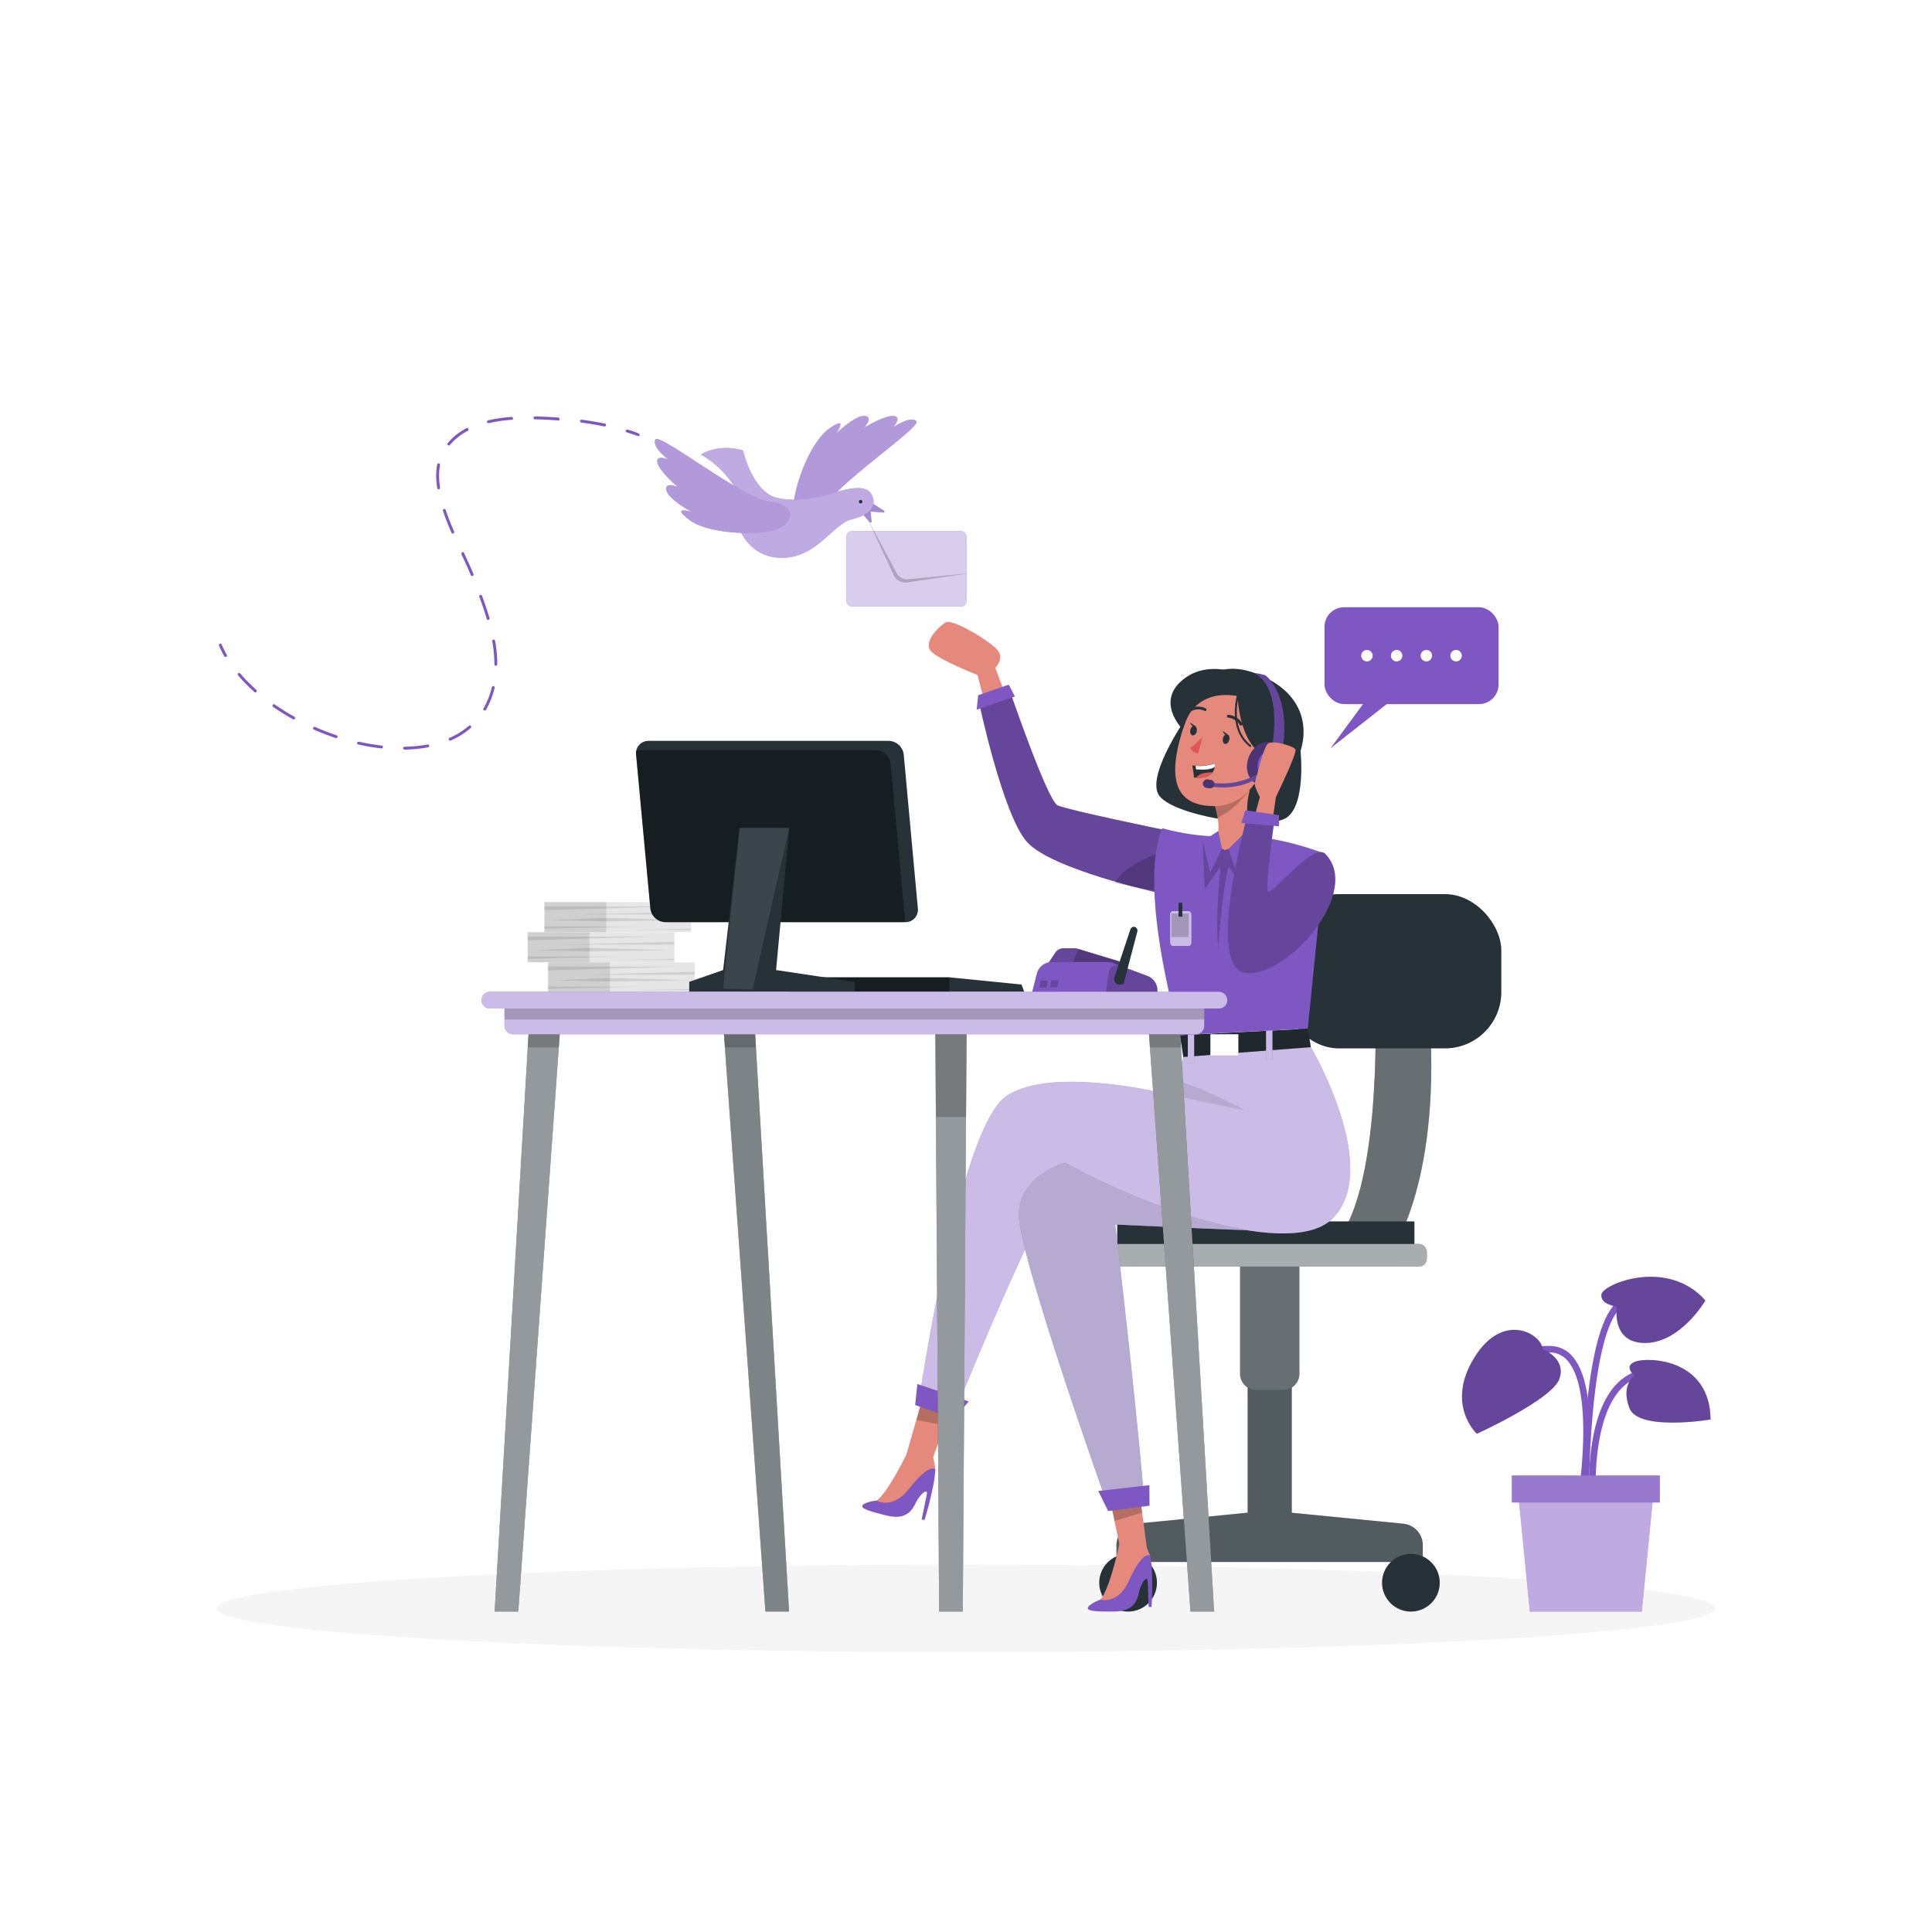<svg class="animated" id="freepik_stories-contact-us" xmlns="http://www.w3.org/2000/svg" viewBox="0 0 500 500" version="1.1" xmlns:xlink="http://www.w3.org/1999/xlink" xmlns:svgjs="http://svgjs.com/svgjs"><style>svg#freepik_stories-contact-us:not(.animated) .animable {opacity: 0;}svg#freepik_stories-contact-us.animated #freepik--Bird--inject-6 {animation: 1.5s Infinite  linear wind;animation-delay: 0s;}            @keyframes wind {                0% {                    transform: rotate( 0deg );                }                25% {                    transform: rotate( 1deg );                }                75% {                    transform: rotate( -1deg );                }            }        </style><g id="freepik--Shadow--inject-6" class="animable" style="transform-origin: 250px 416.24px;"><ellipse id="freepik--path--inject-6" cx="250" cy="416.24" rx="193.89" ry="11.32" style="fill: rgb(245, 245, 245); transform-origin: 250px 416.24px;" class="animable"></ellipse></g><g id="freepik--Plant--inject-6" class="animable" style="transform-origin: 410.532px 373.749px;"><path d="M410.45,384.72c.15-1,3.65-25.17-3.36-33.51a7.59,7.59,0,0,0-5.82-2.87c-14.16-.33-16.09,11-16.11,11.15l1.67.26c.06-.41,1.74-10,14.4-9.72a5.92,5.92,0,0,1,4.57,2.26c6.52,7.77,3,31.93,3,32.18Z" style="fill: rgb(126, 87, 194); transform-origin: 398.308px 366.526px;" id="elelucza5tqz7" class="animable"></path><path d="M411.3,383.62l1.69-.06c0-.22-.56-22.25,10.29-26.8,10.64-4.45,15.43,4.71,15.62,5.1l1.51-.76c-.05-.11-5.67-11-17.78-5.89C410.71,360.2,411.27,382.66,411.3,383.62Z" style="fill: rgb(126, 87, 194); transform-origin: 425.849px 368.733px;" id="elbdqsgoxbta" class="animable"></path><path d="M411.25,385.35c0-.35.11-35.19,6.9-45.38,6.52-9.79,17-5.18,17.49-5l.69-1.54c-.12-.05-12.26-5.41-19.59,5.58-7.07,10.61-7.17,44.86-7.17,46.32Z" style="fill: rgb(126, 87, 194); transform-origin: 422.95px 358.715px;" id="elyunx4nn2uki" class="animable"></path><path d="M399.24,349.18s6.18,2.28,4.34,7.65-21.37,14.23-21.37,14.23-8.19-7.5-.67-19.7S399.07,345.33,399.24,349.18Z" style="fill: rgb(126, 87, 194); transform-origin: 391.143px 357.611px;" id="el7qzf4076jgt" class="animable"></path><path d="M418.45,338.13s-4.38-.47-4-3.14,17.06-9.55,26.91,1.57c0,0-6.31,10.84-15.43,11S418.45,338.13,418.45,338.13Z" style="fill: rgb(126, 87, 194); transform-origin: 427.893px 338.995px;" id="elx76qh28j12g" class="animable"></path><path d="M423,356s-3-2.44.24-3.63,19.3-.86,19.46,15c0,0-18.67,3.11-21-2.94S423,356,423,356Z" style="fill: rgb(126, 87, 194); transform-origin: 431.81px 360.06px;" id="elyb8rf7bjrmi" class="animable"></path><g id="elccpfwac7ho7"><path d="M399.24,349.18s6.18,2.28,4.34,7.65-21.37,14.23-21.37,14.23-8.19-7.5-.67-19.7S399.07,345.33,399.24,349.18Z" style="opacity: 0.2; isolation: isolate; transform-origin: 391.143px 357.611px;" class="animable"></path></g><g id="el0k6hffxqvz54"><path d="M418.45,338.13s-4.38-.47-4-3.14,17.06-9.55,26.91,1.57c0,0-6.31,10.84-15.43,11S418.45,338.13,418.45,338.13Z" style="opacity: 0.2; isolation: isolate; transform-origin: 427.893px 338.995px;" class="animable"></path></g><g id="elyfiwz3ypju"><path d="M423,356s-3-2.44.24-3.63,19.3-.86,19.46,15c0,0-18.67,3.11-21-2.94S423,356,423,356Z" style="opacity: 0.2; isolation: isolate; transform-origin: 431.81px 360.06px;" class="animable"></path></g><polygon points="395.92 417.07 424.9 417.07 428.02 385.35 392.8 385.35 395.92 417.07" style="fill: rgb(126, 87, 194); transform-origin: 410.41px 401.21px;" id="elqllbsq1sv3" class="animable"></polygon><g id="elqs3g1f5yvjo"><polygon points="395.92 417.07 424.9 417.07 428.02 385.35 392.8 385.35 395.92 417.07" style="fill: rgb(255, 255, 255); opacity: 0.5; isolation: isolate; transform-origin: 410.41px 401.21px;" class="animable"></polygon></g><g id="elt2bbse8bcb"><rect x="391.25" y="381.85" width="38.32" height="7" style="fill: rgb(126, 87, 194); transform-origin: 410.41px 385.35px; transform: rotate(180deg);" class="animable"></rect></g><g id="elf1qrax3wmpj"><rect x="391.25" y="381.85" width="38.32" height="7" style="fill: rgb(255, 255, 255); opacity: 0.2; isolation: isolate; transform-origin: 410.41px 385.35px; transform: rotate(180deg);" class="animable"></rect></g></g><g id="freepik--Chair--inject-6" class="animable" style="transform-origin: 336.51px 324.24px;"><path d="M363.12,394.33l-28.81-2.83V351H322.89v40.48L294,394.33a5.61,5.61,0,0,0-5.06,5.58v4.33h79.28v-4.33A5.6,5.6,0,0,0,363.12,394.33Z" style="fill: rgb(38, 50, 56); transform-origin: 328.58px 377.62px;" id="elo9z0imwfdrc" class="animable"></path><g id="el5z7kd3tmu86"><path d="M363.12,394.33l-28.81-2.83V351H322.89v40.48L294,394.33a5.61,5.61,0,0,0-5.06,5.58v4.33h79.28v-4.33A5.6,5.6,0,0,0,363.12,394.33Z" style="fill: rgb(255, 255, 255); opacity: 0.2; isolation: isolate; transform-origin: 328.58px 377.62px;" class="animable"></path></g><circle cx="291.95" cy="409.61" r="7.47" style="fill: rgb(38, 50, 56); transform-origin: 291.95px 409.61px;" id="ell3zrpt54ux" class="animable"></circle><circle cx="365.14" cy="409.61" r="7.47" style="fill: rgb(38, 50, 56); transform-origin: 365.14px 409.61px;" id="elmkb6llrjzg" class="animable"></circle><path d="M320.93,323.64h15.35a0,0,0,0,1,0,0v31.93a4.13,4.13,0,0,1-4.13,4.13h-7.09a4.13,4.13,0,0,1-4.13-4.13V323.64A0,0,0,0,1,320.93,323.64Z" style="fill: rgb(38, 50, 56); transform-origin: 328.605px 341.67px;" id="el2up2c9jeobm" class="animable"></path><g id="el46adm2m1no6"><path d="M320.93,323.64h15.35a0,0,0,0,1,0,0v31.93a4.13,4.13,0,0,1-4.13,4.13h-7.09a4.13,4.13,0,0,1-4.13-4.13V323.64A0,0,0,0,1,320.93,323.64Z" style="fill: rgb(255, 255, 255); opacity: 0.3; isolation: isolate; transform-origin: 328.605px 341.67px;" class="animable"></path></g><path d="M355.9,260.35s2.18,54-12.86,63.29h17.17s13.3-18.39,9.54-63.29Z" style="fill: rgb(38, 50, 56); transform-origin: 356.73px 291.995px;" id="ellhtbtj6bhah" class="animable"></path><g id="elapf0bygp99"><path d="M355.9,260.35s2.18,54-12.86,63.29h17.17s13.3-18.39,9.54-63.29Z" style="fill: rgb(255, 255, 255); opacity: 0.3; isolation: isolate; transform-origin: 356.73px 291.995px;" class="animable"></path></g><g id="el81t70dtzwck"><path d="M289.13,316.09h76.92a0,0,0,0,1,0,0v6.69a5,5,0,0,1-5,5H294.13a5,5,0,0,1-5-5v-6.69A0,0,0,0,1,289.13,316.09Z" style="fill: rgb(38, 50, 56); transform-origin: 327.59px 321.935px; transform: rotate(180deg);" class="animable"></path></g><g id="el7lgcd8sctv"><rect x="285.93" y="321.94" width="83.33" height="5.84" rx="2.01" style="fill: rgb(38, 50, 56); transform-origin: 327.595px 324.86px; transform: rotate(180deg);" class="animable"></rect></g><g id="elxiks9islidb"><rect x="285.93" y="321.94" width="83.33" height="5.84" rx="2.01" style="fill: rgb(255, 255, 255); opacity: 0.6; isolation: isolate; transform-origin: 327.595px 324.86px; transform: rotate(180deg);" class="animable"></rect></g><rect x="331.88" y="231.4" width="56.66" height="39.92" rx="14.58" style="fill: rgb(38, 50, 56); transform-origin: 360.21px 251.36px;" id="el7zc46ls49b5" class="animable"></rect></g><g id="freepik--Character--inject-6" class="animable" style="transform-origin: 286.284px 289.016px;"><path d="M263.05,187.28l-5.49-14.47s2.36-2.18.74-4.39-11.74-8.42-13.58-7.33-5.95,5.21-3.73,7.5,12,6.1,12,6.1l4.86,19Z" style="fill: rgb(228, 137, 123); transform-origin: 251.699px 177.326px;" id="elcwkx79nomj" class="animable"></path><path d="M301.38,214.79s-25-5.13-27.67-6.36S261,177.77,261,177.77l-7.71,3.6s6.2,29.54,12.54,36.56,33.4,13,33.4,13Z" style="fill: rgb(126, 87, 194); transform-origin: 277.335px 204.35px;" id="el7b04aw9ch1m" class="animable"></path><g id="elk3fsg8mhzcq"><path d="M299.17,230.9l-.46-.11c-1.36-.31-5.63-1.31-10.7-2.8-8.23-2.39-18.61-6-22.23-10.05-6.33-7-12.54-36.57-12.54-36.57l7.7-3.6s10.05,29.44,12.77,30.66,27.67,6.36,27.67,6.36Z" style="opacity: 0.2; isolation: isolate; transform-origin: 277.31px 204.335px;" class="animable"></path></g><polygon points="261.07 177.19 262.66 180.26 252.76 183.67 253.14 179.92 261.07 177.19" style="fill: rgb(126, 87, 194); transform-origin: 257.71px 180.43px;" id="elf4f55uzft5w" class="animable"></polygon><g id="elcqedszyu4pc"><path d="M299.36,230.49c-1.38-.2-5.71-.87-10.89-2,2.95-5.1,11.59-7.72,11.59-7.72Z" style="opacity: 0.2; isolation: isolate; transform-origin: 294.265px 225.63px;" class="animable"></path></g><path d="M336.58,194.41s1.47,13.83-3.65,17.23-30.33-.58-33.19-6.15,7.9-20.67,7.9-20.67Z" style="fill: rgb(38, 50, 56); transform-origin: 318.016px 198.859px;" id="elrpjvqoidti" class="animable"></path><polygon points="234.59 376.39 241.17 377.98 244.5 368.9 247.52 360.64 240.03 357.45 237.15 367.47 234.59 376.39" style="fill: rgb(228, 137, 123); transform-origin: 241.055px 367.715px;" id="el24c53i3q6v6" class="animable"></polygon><g id="elgfvd3qz3y79"><polygon points="237.15 367.47 244.5 368.9 247.52 360.64 240.03 357.45 237.15 367.47" style="opacity: 0.2; isolation: isolate; transform-origin: 242.335px 363.175px;" class="animable"></polygon></g><path d="M237.81,362.68l9.12,3.39s24.33-60.83,29.33-61,55.91,23.19,68.67,10.21S339.24,271,339.24,271s-30.69-4.38-33,2.55a48.61,48.61,0,0,0-1.3,6.22c-.35,2.12-.59,3.9-.59,3.9h0c-.95-.24-31.76-8.19-43.9,0C248.1,292,237.81,362.68,237.81,362.68Z" style="fill: rgb(126, 87, 194); transform-origin: 293.618px 317.852px;" id="elscf9x7oz9mb" class="animable"></path><g id="elb6c9i2dtebc"><path d="M237.81,362.68l9.12,3.39s24.33-60.83,29.33-61,55.91,23.19,68.67,10.21S339.24,271,339.24,271s-30.69-4.38-33,2.55a48.61,48.61,0,0,0-1.3,6.22c-.35,2.12-.59,3.9-.59,3.9h0c-.95-.24-31.76-8.19-43.9,0C248.1,292,237.81,362.68,237.81,362.68Z" style="fill: rgb(255, 255, 255); opacity: 0.6; isolation: isolate; transform-origin: 293.618px 317.852px;" class="animable"></path></g><polygon points="290.27 402.34 296.82 400.67 295.56 391.26 294.39 382.64 286.29 383.37 288.39 393.42 290.27 402.34" style="fill: rgb(228, 137, 123); transform-origin: 291.555px 392.49px;" id="el18o5eog5j6" class="animable"></polygon><g id="elh1neu7e7ug5"><polygon points="288.44 393.62 295.6 391.44 294.41 382.73 286.3 383.42 288.44 393.62" style="opacity: 0.2; isolation: isolate; transform-origin: 290.95px 388.175px;" class="animable"></polygon></g><polygon points="250.7 362.69 237.41 358.18 236.84 363.62 246.92 367.18 250.7 362.69" style="fill: rgb(126, 87, 194); transform-origin: 243.77px 362.68px;" id="elz1s1oo1hdl" class="animable"></polygon><path d="M322.89,318.36s-2.08.05-34.27-1.45c0,0,4.81,40.24,7.44,70.37l-9.63,1.64s-23-64.51-22.75-74.76,12-13.25,12-13.25S298.61,314.16,322.89,318.36Z" style="fill: rgb(126, 87, 194); transform-origin: 293.284px 344.915px;" id="eles6ha8zxwup" class="animable"></path><g id="elfy32j6gbe5e"><path d="M322.89,318.36s-2.08.05-34.27-1.45c0,0,4.81,40.24,7.44,70.37l-9.63,1.64s-23-64.51-22.75-74.76,12-13.25,12-13.25S298.61,314.16,322.89,318.36Z" style="fill: rgb(255, 255, 255); opacity: 0.6; isolation: isolate; transform-origin: 293.284px 344.915px;" class="animable"></path></g><g id="elbo8oxrggil8"><path d="M322.89,318.36s-2.08.05-34.27-1.45c0,0,4.81,40.24,7.44,70.37l-9.63,1.64s-23-64.51-22.75-74.76,12-13.25,12-13.25S298.61,314.16,322.89,318.36Z" style="opacity: 0.1; isolation: isolate; transform-origin: 293.284px 344.915px;" class="animable"></path></g><polygon points="297.46 384.36 284.23 385.87 286.79 391.05 297.5 389.68 297.46 384.36" style="fill: rgb(126, 87, 194); transform-origin: 290.865px 387.705px;" id="el8owb71xrti" class="animable"></polygon><g id="elrfyq2kyibz"><path d="M304.35,283.67l17.95,3.74s-9.92-5.48-17.36-7.64C304.59,281.89,304.35,283.67,304.35,283.67Z" style="opacity: 0.1; isolation: isolate; transform-origin: 313.325px 283.59px;" class="animable"></path></g><polygon points="338.5 266.23 339.24 271 306.24 273.55 305.37 267.9 338.5 266.23" style="fill: rgb(38, 50, 56); transform-origin: 322.305px 269.89px;" id="el4ygy1rcvnue" class="animable"></polygon><g id="el96zxr6yf468"><polygon points="338.5 266.23 339.24 271 306.24 273.55 305.37 267.9 338.5 266.23" style="opacity: 0.2; isolation: isolate; transform-origin: 322.305px 269.89px;" class="animable"></polygon></g><g id="elleqplznycfg"><rect x="327.66" y="265.81" width="1.64" height="8.35" style="fill: rgb(126, 87, 194); transform-origin: 328.48px 269.985px; transform: rotate(174.13deg);" class="animable"></rect></g><g id="el4kgosn95m6x"><rect x="313.25" y="267.66" width="7.24" height="5.49" style="fill: rgb(255, 255, 255); transform-origin: 316.87px 270.405px; transform: rotate(176.32deg);" class="animable"></rect></g><g id="ellyi0xbtbg9"><rect x="307.4" y="266.7" width="1.64" height="8.35" style="fill: rgb(126, 87, 194); transform-origin: 308.22px 270.875px; transform: rotate(174.13deg);" class="animable"></rect></g><g id="elyqfluov018k"><rect x="327.66" y="265.81" width="1.64" height="8.35" style="fill: rgb(255, 255, 255); opacity: 0.6; isolation: isolate; transform-origin: 328.48px 269.985px; transform: rotate(174.13deg);" class="animable"></rect></g><g id="ele0jnpsuyyob"><rect x="307.4" y="266.7" width="1.64" height="8.35" style="fill: rgb(255, 255, 255); opacity: 0.6; isolation: isolate; transform-origin: 308.22px 270.875px; transform: rotate(174.13deg);" class="animable"></rect></g><path d="M300.78,214.34a60,60,0,0,0,19,2.09C330.38,215.89,343,221,343,221l-4.54,45.2-33.14,1.67S294.23,230.16,300.78,214.34Z" style="fill: rgb(126, 87, 194); transform-origin: 320.855px 241.105px;" id="el8sn6zcx22ji" class="animable"></path><path d="M306.11,188.81s1.86-21.94,20.2-14c23,10,4.72,36.74-6.53,31.26S306.11,188.81,306.11,188.81Z" style="fill: rgb(38, 50, 56); transform-origin: 321.735px 189.94px;" id="elcu3o2lx2eq" class="animable"></path><g id="elir5hgqfp2s"><path d="M311.25,217.66l.53,12.4,4.11-5.83s-1.47,13.71-.61,21.18c0,0,.79-13.39,2.65-21.18l4.37,5.83,6.27-12.32S318.42,214.09,311.25,217.66Z" style="opacity: 0.2; isolation: isolate; transform-origin: 319.91px 230.752px;" class="animable"></path></g><path d="M316.93,220l9.49-2.68c-5.85-4-2.9-13-2.9-13l-9.4,3.3a27.67,27.67,0,0,1,1,4c1,5.86-1.66,6.33-1.66,6.33Z" style="fill: rgb(228, 137, 123); transform-origin: 319.94px 212.16px;" id="elu372qy1lkcp" class="animable"></path><g id="elnw0t43rhcf"><path d="M314.12,207.57a27.67,27.67,0,0,1,1,4c4.5-1.81,8.39-7.32,8.39-7.32Z" style="opacity: 0.2; isolation: isolate; transform-origin: 318.815px 207.91px;" class="animable"></path></g><path d="M320.26,179.45c-8.33-1.84-12,2-14.5,10.46-3.13,10.55-2.44,18.69,8.47,18.71C329.05,208.64,334.08,182.51,320.26,179.45Z" style="fill: rgb(228, 137, 123); transform-origin: 316.258px 193.809px;" id="el5zx836j7e34" class="animable"></path><path d="M311.24,190.64a17.72,17.72,0,0,1-3.18,2.91,2.34,2.34,0,0,0,2,1.43Z" style="fill: rgb(222, 87, 83); transform-origin: 309.65px 192.81px;" id="elzxue59qomlo" class="animable"></path><path d="M316.49,191.08c-.17.68.06,1.33.52,1.44s.95-.35,1.12-1-.06-1.32-.52-1.44S316.66,190.4,316.49,191.08Z" style="fill: rgb(38, 50, 56); transform-origin: 317.31px 191.298px;" id="elqyto6elbj7" class="animable"></path><path d="M317.79,190.13l-1.33-.94S316.89,190.62,317.79,190.13Z" style="fill: rgb(38, 50, 56); transform-origin: 317.125px 189.711px;" id="el79h29k57jzt" class="animable"></path><path d="M308.07,188.86c-.17.68.06,1.33.52,1.44s1-.35,1.12-1-.06-1.32-.52-1.44S308.24,188.18,308.07,188.86Z" style="fill: rgb(38, 50, 56); transform-origin: 308.88px 189.078px;" id="elifa9crhjfvs" class="animable"></path><path d="M309.37,187.91,308,187S308.47,188.39,309.37,187.91Z" style="fill: rgb(38, 50, 56); transform-origin: 308.685px 187.505px;" id="elrb4d58whn5a" class="animable"></path><path d="M321.18,187.77a.37.37,0,0,1-.33-.19,4.09,4.09,0,0,0-3-1.86.38.38,0,0,1-.33-.4.37.37,0,0,1,.4-.33,4.79,4.79,0,0,1,3.62,2.26.36.36,0,0,1-.16.49A.45.45,0,0,1,321.18,187.77Z" style="fill: rgb(38, 50, 56); transform-origin: 319.55px 186.38px;" id="elb1jyxgd8ep" class="animable"></path><path d="M311.87,184a.35.35,0,0,1-.19-.06,3.64,3.64,0,0,0-3.15,0,.35.35,0,0,1-.46-.2.36.36,0,0,1,.2-.47,4.31,4.31,0,0,1,3.8.08.36.36,0,0,1,.11.5A.37.37,0,0,1,311.87,184Z" style="fill: rgb(38, 50, 56); transform-origin: 310.141px 183.434px;" id="elqszl6uqllib" class="animable"></path><path d="M326.25,195.49s-2.38-7.7-.62-12.85c0,0-15-10.39-19.52,6.17,0,0,1.67-15.22,16.06-12.38s9.68,23.75.91,28.35C323.08,204.78,327.71,200.3,326.25,195.49Z" style="fill: rgb(38, 50, 56); transform-origin: 318.739px 190.428px;" id="eljshxry5rla" class="animable"></path><path d="M324.5,197a3.74,3.74,0,0,1,4.67-2.47c2.52.85,2.57,6.42-4.12,6.27C324.08,200.73,323.76,199.72,324.5,197Z" style="fill: rgb(228, 137, 123); transform-origin: 327.416px 197.584px;" id="elq2mf4c0l1r" class="animable"></path><path d="M308.55,198.14a21.29,21.29,0,0,1,.44,3.1l.54,0c2.49.21,3.71-.52,4.31-1.38a3.17,3.17,0,0,0,.52-1.43,3,3,0,0,0,0-.87,11.84,11.84,0,0,1-5,.59C308.88,198.18,308.55,198.14,308.55,198.14Z" style="fill: rgb(38, 50, 56); transform-origin: 311.471px 199.418px;" id="el7nq7fx50tkf" class="animable"></path><path d="M309.4,198.2l.15.91c2.34.19,4,0,4.81-.63a3,3,0,0,0,0-.87A11.84,11.84,0,0,1,309.4,198.2Z" style="fill: rgb(255, 255, 255); transform-origin: 311.896px 198.395px;" id="elo9mofr0hwk" class="animable"></path><path d="M309.53,201.29c2.49.21,3.71-.52,4.31-1.38a8.07,8.07,0,0,0-2.8.31A3,3,0,0,0,309.53,201.29Z" style="fill: rgb(222, 87, 83); transform-origin: 311.685px 200.61px;" id="eltaiio6wa8j" class="animable"></path><path d="M320.29,180.12s.32,14.43,9,16.17-.8-18.56-.8-18.56-12.9-8.42-21.5-2.48-.86,13.56-.86,13.56S307.92,178.09,320.29,180.12Z" style="fill: rgb(38, 50, 56); transform-origin: 317.941px 184.762px;" id="elrzayy8za4ps" class="animable"></path><path d="M323.6,193.33a.25.25,0,0,1-.16-.06c-6.16-4.84-3.12-14.1-3.09-14.19a.26.26,0,0,1,.32-.16.25.25,0,0,1,.15.32c0,.09-2.95,9,2.93,13.64a.24.24,0,0,1,0,.35A.22.22,0,0,1,323.6,193.33Z" style="fill: rgb(38, 50, 56); transform-origin: 321.7px 186.119px;" id="elpgvyyw3xxxd" class="animable"></path><path d="M331.8,199.25c-1.1,2.94-3.93,4.59-6.32,3.7s-3.43-4-2.33-6.94,3.93-4.59,6.32-3.69S332.9,196.32,331.8,199.25Z" style="fill: rgb(126, 87, 194); transform-origin: 327.475px 197.633px;" id="eln2pq8xddxfk" class="animable"></path><g id="elma6gvpp4qe"><path d="M331.8,199.25c-1.1,2.94-3.93,4.59-6.32,3.7s-3.43-4-2.33-6.94,3.93-4.59,6.32-3.69S332.9,196.32,331.8,199.25Z" style="opacity: 0.4; isolation: isolate; transform-origin: 327.475px 197.633px;" class="animable"></path></g><path d="M329,194.44s3.59-16.07-4.46-20.28a22.24,22.24,0,0,1,2.72.53c1,.3,7.47,6.82,4.22,21.26Z" style="fill: rgb(126, 87, 194); transform-origin: 328.463px 185.055px;" id="el88fiavfdxgc" class="animable"></path><g id="elxqeyejugmz"><path d="M329,194.44s3.59-16.07-4.46-20.28a22.24,22.24,0,0,1,2.72.53c1,.3,7.47,6.82,4.22,21.26Z" style="opacity: 0.2; isolation: isolate; transform-origin: 328.463px 185.055px;" class="animable"></path></g><path d="M314,203.64l-.6-.09.16-1a18.34,18.34,0,0,0,12.69-2.69l.59.8A18.85,18.85,0,0,1,314,203.64Z" style="fill: rgb(126, 87, 194); transform-origin: 320.12px 201.828px;" id="elif2si9zs34f" class="animable"></path><g id="el8otobs8l6na"><g style="opacity: 0.2; isolation: isolate; transform-origin: 320.12px 201.828px;" class="animable"><path d="M314,203.64l-.6-.09.16-1a18.34,18.34,0,0,0,12.69-2.69l.59.8A18.85,18.85,0,0,1,314,203.64Z" id="elwryfn5mvqhi" class="animable" style="transform-origin: 320.12px 201.828px;"></path></g></g><path d="M331.46,198.85c-.72,1.94-2.6,3-4.17,2.44s-2.27-2.64-1.54-4.58,2.6-3,4.17-2.44S332.19,196.91,331.46,198.85Z" style="fill: rgb(126, 87, 194); transform-origin: 328.605px 197.78px;" id="eltjg9hdw20jg" class="animable"></path><path d="M313.06,204l-.81-.11a1.08,1.08,0,0,1-.93-1.22h0a1.08,1.08,0,0,1,1.22-.94l.8.11a1.1,1.1,0,0,1,.94,1.22h0A1.1,1.1,0,0,1,313.06,204Z" style="fill: rgb(126, 87, 194); transform-origin: 312.799px 202.864px;" id="elzm8f8dl8t7" class="animable"></path><g id="elw4m97xmswb"><path d="M313.06,204l-.81-.11a1.08,1.08,0,0,1-.93-1.22h0a1.08,1.08,0,0,1,1.22-.94l.8.11a1.1,1.1,0,0,1,.94,1.22h0A1.1,1.1,0,0,1,313.06,204Z" style="opacity: 0.4; isolation: isolate; transform-origin: 312.799px 202.864px;" class="animable"></path></g><polygon points="323.87 213.85 317.93 219.68 320.31 226.84 328.57 217.74 323.87 213.85" style="fill: rgb(126, 87, 194); transform-origin: 323.25px 220.345px;" id="elnn5kp1fy01c" class="animable"></polygon><polygon points="315.28 215.07 316.24 219.56 313.17 225.91 311.25 217.66 315.28 215.07" style="fill: rgb(126, 87, 194); transform-origin: 313.745px 220.49px;" id="elfmab4y7zql6" class="animable"></polygon><path d="M322.6,218.91l3.45-12.63s-1.67-3.14-1.31-3.8,2.16-9.14,3.44-10.06,6.55.65,7.08,1.51-5.05,12.35-5.05,12.35l-2,13.69Z" style="fill: rgb(228, 137, 123); transform-origin: 328.948px 206.055px;" id="elir3yvo3guij" class="animable"></path><path d="M343,221c9.5,9.72-9.53,31.74-20.44,30.8s.28-40.86.28-40.86l7,1.15s-2.45,17.28-1.68,18.63S339.85,217.77,343,221Z" style="fill: rgb(126, 87, 194); transform-origin: 331.68px 231.385px;" id="el3v44c3fo0lm" class="animable"></path><g id="el7supnvncu5"><path d="M343,221c9.5,9.72-9.53,31.74-20.44,30.8s.28-40.86.28-40.86l7,1.15s-2.45,17.28-1.68,18.63S339.85,217.77,343,221Z" style="opacity: 0.2; isolation: isolate; transform-origin: 331.68px 231.385px;" class="animable"></path></g><polygon points="322.3 209.69 321.27 212.99 331 213.85 331 210.97 322.3 209.69" style="fill: rgb(126, 87, 194); transform-origin: 326.135px 211.77px;" id="el6cmie058m9o" class="animable"></polygon><g id="el1kmnzo28ilg"><rect x="302.82" y="235.8" width="5.52" height="9.02" rx="0.79" style="fill: rgb(255, 255, 255); opacity: 0.6; isolation: isolate; transform-origin: 305.58px 240.31px;" class="animable"></rect></g><g id="elnawcjlzwp6l"><rect x="303.15" y="236.4" width="4.48" height="6.13" style="opacity: 0.2; isolation: isolate; transform-origin: 305.39px 239.465px;" class="animable"></rect></g><rect x="305" y="233.63" width="0.99" height="3.61" style="fill: rgb(38, 50, 56); transform-origin: 305.495px 235.435px;" id="elxxh3xu79jij" class="animable"></rect><path d="M223.71,389.17a8.88,8.88,0,0,1,3.17-.81h0s3.8-2.23,7.56-10.92l4.23,0a3.48,3.48,0,0,1,3.26,2.33,1.87,1.87,0,0,1,.12.58,26.08,26.08,0,0,1-.33,3.05,84.35,84.35,0,0,1-2.47,10l-.72-.18,1.3-6.32c.44-2.14-1.82-.07-2.86,2.09s-2.65,4.35-7.33,3.28C224.19,390.93,222,390.15,223.71,389.17Z" style="fill: rgb(126, 87, 194); transform-origin: 232.595px 385.42px;" id="elhiew4i8bkde" class="animable"></path><path d="M235.21,375.17s-5.29,11.06-8.33,13.19c0,0,4.08,2.43,8.33-3,5.49-7,6.84-5.05,6.84-5.05a20.1,20.1,0,0,0-.67-3.57C240.56,374.5,235.21,375.17,235.21,375.17Z" style="fill: rgb(228, 137, 123); transform-origin: 234.465px 381.989px;" id="el4d20hk5qq3r" class="animable"></path><path d="M281.93,415.52a9.25,9.25,0,0,1,2.89-1.54h0s3.16-3.07,4.75-12.4l4.11-1a3.49,3.49,0,0,1,3.71,1.5,2.07,2.07,0,0,1,.26.54,23.88,23.88,0,0,1,.41,3,84.1,84.1,0,0,1-.05,10.26h-.74l-.23-6.44c-.09-2.19-1.78.36-2.29,2.71s-1.54,4.84-6.34,4.91C282.82,417.12,280.5,416.88,281.93,415.52Z" style="fill: rgb(126, 87, 194); transform-origin: 289.855px 408.78px;" id="els27w6zxe7y" class="animable"></path><path d="M289.78,399.19s-2.51,12-5,14.79c0,0,4.54,1.4,7.38-4.87,3.68-8.1,5.45-6.52,5.45-6.52a20,20,0,0,0-1.49-3.31C294.82,397.28,289.78,399.19,289.78,399.19Z" style="fill: rgb(228, 137, 123); transform-origin: 291.195px 406.24px;" id="el3p6xn64d494" class="animable"></path></g><g id="freepik--speech-bubble--inject-6" class="animable" style="transform-origin: 365.305px 175.405px;"><rect x="342.78" y="157.15" width="45.05" height="25.07" rx="5.07" style="fill: rgb(126, 87, 194); transform-origin: 365.305px 169.685px;" id="elzf17s6kiakc" class="animable"></rect><polygon points="354.85 179.36 344.33 193.66 361.3 180.32 354.85 179.36" style="fill: rgb(126, 87, 194); transform-origin: 352.815px 186.51px;" id="elmkogd7y3w5h" class="animable"></polygon><path d="M355.24,169.68a1.48,1.48,0,1,1-1.47-1.47A1.47,1.47,0,0,1,355.24,169.68Z" style="fill: rgb(255, 255, 255); transform-origin: 353.76px 169.69px;" id="eltxz9tqfstdi" class="animable"></path><path d="M362.93,169.68a1.48,1.48,0,1,1-1.47-1.47A1.47,1.47,0,0,1,362.93,169.68Z" style="fill: rgb(255, 255, 255); transform-origin: 361.45px 169.69px;" id="el35nt0o2ax8y" class="animable"></path><path d="M370.62,169.68a1.48,1.48,0,1,1-1.47-1.47A1.47,1.47,0,0,1,370.62,169.68Z" style="fill: rgb(255, 255, 255); transform-origin: 369.14px 169.69px;" id="elu2017jluw4" class="animable"></path><path d="M378.31,169.68a1.48,1.48,0,1,1-1.47-1.47A1.47,1.47,0,0,1,378.31,169.68Z" style="fill: rgb(255, 255, 255); transform-origin: 376.83px 169.69px;" id="ellqrj24pvoh9" class="animable"></path></g><g id="freepik--Bird--inject-6" class="animable animator-active" style="transform-origin: 154.776px 150.817px;"><g id="el0qiktf1v81q"><rect x="219.08" y="137.45" width="31.05" height="19.52" rx="1.38" style="fill: rgb(126, 87, 194); transform-origin: 234.605px 147.21px; transform: rotate(28.31deg);" class="animable"></rect></g><g id="eleohiwbh01"><rect x="219.08" y="137.45" width="31.05" height="19.52" rx="1.38" style="fill: rgb(255, 255, 255); opacity: 0.7; isolation: isolate; transform-origin: 234.605px 147.21px; transform: rotate(28.31deg);" class="animable"></rect></g><g id="ellqkdw58w7c"><path d="M224.25,133.69,232,148.24a3.18,3.18,0,0,0,3.12,1.66l16.21-1.6-16.5,2.43a3.38,3.38,0,0,1-3.56-1.92Z" style="opacity: 0.2; isolation: isolate; transform-origin: 237.79px 142.228px;" class="animable"></path></g><path d="M205.34,131c.27-5.56,4.39-16.77,9.4-20.2s1.71,1.32,1.71,1.32,4.75-4.62,7.25-4.48,0,3,0,3,5.15-3.17,7.52-3,0,2.91,0,2.91,4.22-3,5.93-1.59-21.89,17-24.52,23.34S205.07,136.61,205.34,131Z" style="fill: rgb(126, 87, 194); transform-origin: 221.284px 121.925px;" id="el500viddl41f" class="animable"></path><g id="eli9sicviv7rh"><path d="M205.34,131c.27-5.56,4.39-16.77,9.4-20.2s1.71,1.32,1.71,1.32,4.75-4.62,7.25-4.48,0,3,0,3,5.15-3.17,7.52-3,0,2.91,0,2.91,4.22-3,5.93-1.59-21.89,17-24.52,23.34S205.07,136.61,205.34,131Z" style="fill: rgb(255, 255, 255); opacity: 0.4; isolation: isolate; transform-origin: 221.284px 121.925px;" class="animable"></path></g><path d="M225.62,130.16l3.15,2a.26.26,0,0,1-.16.48l-3.31-.26.28,2.54a.28.28,0,0,1-.49.22L223.18,133Z" style="fill: rgb(126, 87, 194); transform-origin: 226.037px 132.699px;" id="el1k6h1vg6olp" class="animable"></path><g id="el5aew2istyt"><path d="M225.62,130.16l3.15,2a.26.26,0,0,1-.16.48l-3.31-.26.28,2.54a.28.28,0,0,1-.49.22L223.18,133Z" style="fill: rgb(255, 255, 255); opacity: 0.3; isolation: isolate; transform-origin: 226.037px 132.699px;" class="animable"></path></g><path d="M181.37,117.64s4.36-3,10.95-1.06c0,0,1.89,8.71,7.08,11.61,2.85,1.59,9.82,1.45,15.34-.33,6.55-2.12,9.75-2.12,10.94.33s-.13,5-5.14,6.19-9,9.89-18.07,10-13.89-9-11.6-17A24.16,24.16,0,0,0,181.37,117.64Z" style="fill: rgb(126, 87, 194); transform-origin: 203.729px 130.154px;" id="el7x5vukrj7lq" class="animable"></path><g id="el56y9bf17iex"><path d="M181.37,117.64s4.36-3,10.95-1.06c0,0,1.89,8.71,7.08,11.61,2.85,1.59,9.82,1.45,15.34-.33,6.55-2.12,9.75-2.12,10.94.33s-.13,5-5.14,6.19-9,9.89-18.07,10-13.89-9-11.6-17A24.16,24.16,0,0,0,181.37,117.64Z" style="fill: rgb(255, 255, 255); opacity: 0.5; isolation: isolate; transform-origin: 203.729px 130.154px;" class="animable"></path></g><path d="M223.18,129.84a.45.45,0,1,1-.45-.45A.45.45,0,0,1,223.18,129.84Z" style="fill: rgb(38, 50, 56); transform-origin: 222.73px 129.84px;" id="el3l0l6w0qvri" class="animable"></path><path d="M200.36,137.16c-5.37,1.46-17.31,1-22.11-2.7s.72-2,.72-2-5.85-3.09-6.5-5.51,2.88-.94,2.88-.94-4.6-3.91-5.2-6.21,2.76-.9,2.76-.9-4.19-3.08-3.34-5.15,22.94,15.57,29.77,16.12S205.8,135.68,200.36,137.16Z" style="fill: rgb(126, 87, 194); transform-origin: 186.955px 125.756px;" id="el41b20wyanwo" class="animable"></path><g id="el1p1pn4s3ffp"><path d="M200.36,137.16c-5.37,1.46-17.31,1-22.11-2.7s.72-2,.72-2-5.85-3.09-6.5-5.51,2.88-.94,2.88-.94-4.6-3.91-5.2-6.21,2.76-.9,2.76-.9-4.19-3.08-3.34-5.15,22.94,15.57,29.77,16.12S205.8,135.68,200.36,137.16Z" style="fill: rgb(255, 255, 255); opacity: 0.4; isolation: isolate; transform-origin: 186.955px 125.756px;" class="animable"></path></g><path d="M165.16,112.83a.25.25,0,0,1-.12,0c-.93-.33-1.88-.64-2.84-.93a.38.38,0,0,1-.25-.47.38.38,0,0,1,.47-.25c1,.29,1.93.61,2.87,1a.37.37,0,0,1-.13.72Z" style="fill: rgb(126, 87, 194); transform-origin: 163.737px 112.032px;" id="eleexktx3nvu8" class="animable"></path><path d="M104.72,194a.38.38,0,0,1-.38-.37.38.38,0,0,1,.37-.38,35.8,35.8,0,0,0,5.93-.58.38.38,0,0,1,.44.3.37.37,0,0,1-.3.44,36.3,36.3,0,0,1-6.06.59Zm-6-.32h0a51.69,51.69,0,0,1-6-1,.38.38,0,0,1-.29-.45.38.38,0,0,1,.45-.28,55.76,55.76,0,0,0,5.9,1,.38.38,0,0,1,0,.75Zm17.77-2a.37.37,0,0,1-.34-.22.37.37,0,0,1,.19-.5,19.44,19.44,0,0,0,5-3.13.38.38,0,0,1,.5.57,20.54,20.54,0,0,1-5.19,3.25A.4.4,0,0,1,116.47,191.7ZM87,191a.25.25,0,0,1-.12,0c-1.9-.63-3.81-1.37-5.66-2.18a.38.38,0,0,1,.31-.69c1.82.8,3.7,1.53,5.59,2.16a.38.38,0,0,1,.23.48A.37.37,0,0,1,87,191Zm-11-4.86a.31.31,0,0,1-.18,0c-1.79-1-3.53-2.08-5.15-3.21a.37.37,0,1,1,.43-.61c1.6,1.11,3.31,2.18,5.09,3.17a.37.37,0,0,1,.14.51A.39.39,0,0,1,75.93,186.17Zm49.44-2.29a.31.31,0,0,1-.18,0,.37.37,0,0,1-.14-.51c.31-.54.6-1.1.86-1.68a20.62,20.62,0,0,0,1.3-3.81.39.39,0,0,1,.46-.28.38.38,0,0,1,.27.46,22.33,22.33,0,0,1-1.35,3.94c-.27.6-.57,1.19-.89,1.75A.38.38,0,0,1,125.37,183.88Zm-59.3-4.62a.38.38,0,0,1-.24-.09,43.51,43.51,0,0,1-4.27-4.34.38.38,0,0,1,0-.53.37.37,0,0,1,.52,0,42.93,42.93,0,0,0,4.19,4.25.38.38,0,0,1,0,.53A.37.37,0,0,1,66.07,179.26Zm62.18-6.94a.37.37,0,0,1-.37-.38,35,35,0,0,0-.55-5.93.38.38,0,0,1,.3-.44.39.39,0,0,1,.44.31,35.49,35.49,0,0,1,.56,6.06.38.38,0,0,1-.38.38Zm-2-11.86a.38.38,0,0,1-.36-.27c-.51-1.75-1.14-3.61-1.91-5.69a.37.37,0,0,1,.22-.49.38.38,0,0,1,.48.22c.78,2.1,1.41,4,1.93,5.74a.38.38,0,0,1-.25.47Zm-4.14-11.35a.36.36,0,0,1-.33-.21c-.64-1.6-1.51-3.44-2.42-5.39l0-.1a.38.38,0,0,1,.68-.32l0,.1c.92,2,1.78,3.81,2.42,5.38a.39.39,0,0,1-.2.51Zm-5-11a.37.37,0,0,1-.35-.22c-.9-2.09-1.62-3.94-2.19-5.65a.38.38,0,0,1,.23-.48.38.38,0,0,1,.48.24c.56,1.69,1.27,3.52,2.17,5.59a.37.37,0,0,1-.2.49A.32.32,0,0,1,117.2,138.13Zm-3.66-11.46a.38.38,0,0,1-.37-.32,20.66,20.66,0,0,1-.26-3.24,14.79,14.79,0,0,1,.26-2.89.38.38,0,0,1,.74.15,14,14,0,0,0-.25,2.74,20.56,20.56,0,0,0,.25,3.13.39.39,0,0,1-.31.43Zm2.61-11.36a.37.37,0,0,1-.24-.08.38.38,0,0,1,0-.53,16,16,0,0,1,4.81-3.81.38.38,0,0,1,.51.15.39.39,0,0,1-.16.51,15.24,15.24,0,0,0-4.58,3.63A.37.37,0,0,1,116.15,115.31Zm40.32-4.9h-.08c-1.92-.4-3.91-.74-5.92-1a.37.37,0,0,1-.32-.42.37.37,0,0,1,.42-.32c2,.26,4,.6,6,1a.38.38,0,0,1-.07.75Zm-30-.85a.37.37,0,0,1-.08-.74,39.56,39.56,0,0,1,6-.87.38.38,0,0,1,.4.35.37.37,0,0,1-.35.4,38,38,0,0,0-5.9.85Zm18-.7h0c-1.74-.12-3.81-.25-6-.29a.38.38,0,0,1-.37-.38.37.37,0,0,1,.38-.37c2.21.05,4.3.17,6,.29a.37.37,0,0,1,.35.4A.38.38,0,0,1,144.52,108.86Z" style="fill: rgb(126, 87, 194); transform-origin: 109.184px 150.885px;" id="eltvlgz8uebk" class="animable"></path><path d="M58.36,170a.37.37,0,0,1-.33-.19,24.54,24.54,0,0,1-1.35-2.72.37.37,0,0,1,.2-.49.38.38,0,0,1,.49.2,25.88,25.88,0,0,0,1.31,2.64.36.36,0,0,1-.32.56Z" style="fill: rgb(126, 87, 194); transform-origin: 57.695px 168.287px;" id="eld1ogbv66vfq" class="animable"></path></g><g id="freepik--Desk--inject-6" class="animable" style="transform-origin: 221.11px 304.405px;"><rect x="141.85" y="249.04" width="37.96" height="7.78" style="fill: rgb(255, 255, 255); transform-origin: 160.83px 252.93px;" id="elv0boffsw0c" class="animable"></rect><g id="elbhuc385b4ll"><rect x="141.85" y="249.04" width="37.96" height="7.78" style="opacity: 0.1; isolation: isolate; transform-origin: 160.83px 252.93px;" class="animable"></rect></g><g id="eldcg692e6bl4"><rect x="141.85" y="249.04" width="15.99" height="7.78" style="opacity: 0.1; isolation: isolate; transform-origin: 149.845px 252.93px;" class="animable"></rect></g><g id="elmop7j2s2kcd"><polygon points="141.85 250.16 175.64 250.16 141.85 251.12 141.85 250.16" style="opacity: 0.1; isolation: isolate; transform-origin: 158.745px 250.64px;" class="animable"></polygon></g><g id="el6amqfstltb"><polygon points="179.81 251.51 150.52 252.24 179.81 252.24 179.81 251.51" style="opacity: 0.1; isolation: isolate; transform-origin: 165.165px 251.875px;" class="animable"></polygon></g><g id="ellkaky3geysb"><polygon points="143.4 253.69 157.84 253.1 179.07 253.69 157.84 254.02 143.4 253.69" style="opacity: 0.1; isolation: isolate; transform-origin: 161.235px 253.56px;" class="animable"></polygon></g><g id="elnfmsksin2ol"><polygon points="141.85 255.34 166.87 255.34 141.85 255.93 141.85 255.34" style="opacity: 0.1; isolation: isolate; transform-origin: 154.36px 255.635px;" class="animable"></polygon></g><g id="elwf4r17kpxr9"><polygon points="179.75 255.93 163.04 256.24 179.81 256.24 179.75 255.93" style="opacity: 0.1; isolation: isolate; transform-origin: 171.425px 256.085px;" class="animable"></polygon></g><rect x="136.57" y="241.26" width="37.96" height="7.78" style="fill: rgb(255, 255, 255); transform-origin: 155.55px 245.15px;" id="eldghy2sum0aa" class="animable"></rect><g id="elob0rgkq15k"><rect x="136.57" y="241.26" width="37.96" height="7.78" style="opacity: 0.1; isolation: isolate; transform-origin: 155.55px 245.15px;" class="animable"></rect></g><g id="el6qwq1exf7z"><rect x="136.57" y="241.26" width="15.99" height="7.78" style="opacity: 0.1; isolation: isolate; transform-origin: 144.565px 245.15px;" class="animable"></rect></g><g id="eldj571sxqh6u"><polygon points="136.57 242.38 170.36 242.38 136.57 243.33 136.57 242.38" style="opacity: 0.1; isolation: isolate; transform-origin: 153.465px 242.855px;" class="animable"></polygon></g><g id="el5k15h26lm5a"><polygon points="174.53 243.73 145.24 244.46 174.53 244.46 174.53 243.73" style="opacity: 0.1; isolation: isolate; transform-origin: 159.885px 244.095px;" class="animable"></polygon></g><g id="el0847bhsiopzv"><polygon points="138.11 245.91 152.55 245.31 173.78 245.91 152.55 246.24 138.11 245.91" style="opacity: 0.1; isolation: isolate; transform-origin: 155.945px 245.775px;" class="animable"></polygon></g><g id="el62d7eipfntu"><polygon points="136.57 247.55 161.59 247.55 136.57 248.15 136.57 247.55" style="opacity: 0.1; isolation: isolate; transform-origin: 149.08px 247.85px;" class="animable"></polygon></g><g id="elyhp8058wva"><polygon points="174.47 248.15 157.76 248.46 174.53 248.46 174.47 248.15" style="opacity: 0.1; isolation: isolate; transform-origin: 166.145px 248.305px;" class="animable"></polygon></g><rect x="140.9" y="233.47" width="37.96" height="7.78" style="fill: rgb(255, 255, 255); transform-origin: 159.88px 237.36px;" id="elbgk95zj9fuh" class="animable"></rect><g id="elyq1da3wbce8"><rect x="140.9" y="233.47" width="37.96" height="7.78" style="opacity: 0.1; isolation: isolate; transform-origin: 159.88px 237.36px;" class="animable"></rect></g><g id="el1y54gmvcqtw"><rect x="140.9" y="233.47" width="15.99" height="7.78" style="opacity: 0.1; isolation: isolate; transform-origin: 148.895px 237.36px;" class="animable"></rect></g><g id="el6bjtzi44p9t"><polygon points="140.9 234.59 174.69 234.59 140.9 235.55 140.9 234.59" style="opacity: 0.1; isolation: isolate; transform-origin: 157.795px 235.07px;" class="animable"></polygon></g><g id="elmprvgptupjc"><polygon points="178.86 235.94 149.57 236.67 178.86 236.67 178.86 235.94" style="opacity: 0.1; isolation: isolate; transform-origin: 164.215px 236.305px;" class="animable"></polygon></g><g id="elqq7g4idzr8"><polygon points="142.45 238.12 156.89 237.53 178.12 238.12 156.89 238.45 142.45 238.12" style="opacity: 0.1; isolation: isolate; transform-origin: 160.285px 237.99px;" class="animable"></polygon></g><g id="eluvqj0dmpyu"><polygon points="140.9 239.77 165.92 239.77 140.9 240.36 140.9 239.77" style="opacity: 0.1; isolation: isolate; transform-origin: 153.41px 240.065px;" class="animable"></polygon></g><g id="eltg98y5u0et"><polygon points="178.81 240.36 162.1 240.67 178.86 240.67 178.81 240.36" style="opacity: 0.1; isolation: isolate; transform-origin: 170.48px 240.515px;" class="animable"></polygon></g><polygon points="204.15 256.66 205.13 252.93 245.69 252.93 264.36 254.8 265.07 256.66 204.15 256.66" style="fill: rgb(38, 50, 56); transform-origin: 234.61px 254.795px;" id="elwspmnoxix2" class="animable"></polygon><g id="elcjzb5d5vvg5"><polygon points="245.69 252.93 245.69 256.66 204.15 256.66 205.13 252.93 245.69 252.93" style="opacity: 0.4; isolation: isolate; transform-origin: 224.92px 254.795px;" class="animable"></polygon></g><path d="M237.54,235.08a3.19,3.19,0,0,1-3.22,3.57H172.2a4,4,0,0,1-3.89-3.57l-3.69-39.77a3.41,3.41,0,0,1,.08-1.16,3.17,3.17,0,0,1,3.14-2.41H230a4,4,0,0,1,3.89,3.57Z" style="fill: rgb(38, 50, 56); transform-origin: 201.082px 215.195px;" id="el0c7tzxb4piy" class="animable"></path><g id="elh4zl3hlgo8a"><path d="M234.1,238.65H172.2a4,4,0,0,1-3.89-3.57l-3.69-39.77a3.41,3.41,0,0,1,.08-1.16h61.9a4,4,0,0,1,3.89,3.57l3.69,39.77A3.41,3.41,0,0,1,234.1,238.65Z" style="opacity: 0.4; isolation: isolate; transform-origin: 199.4px 216.4px;" class="animable"></path></g><polygon points="191.42 214.26 204.27 214.26 200.85 251.05 221.17 254.1 221.17 256.66 178.37 256.66 178.37 254.1 187.14 251.05 191.42 214.26" style="fill: rgb(38, 50, 56); transform-origin: 199.77px 235.46px;" id="elj1317da9lq" class="animable"></polygon><g id="el1ayc0z83vvd"><polygon points="204.27 214.26 194.75 256.08 187.14 255.85 191.42 214.26 204.27 214.26" style="fill: rgb(255, 255, 255); opacity: 0.1; isolation: isolate; transform-origin: 195.705px 235.17px;" class="animable"></polygon></g><polygon points="204.21 417.07 198.09 417.07 187.08 263.82 195.21 263.82 204.21 417.07" style="fill: rgb(38, 50, 56); transform-origin: 195.645px 340.445px;" id="eldfadedtc1yn" class="animable"></polygon><g id="elp2glqc86d8"><polygon points="204.22 417.07 198.09 417.07 187.62 271.44 187.08 264.07 195.21 264.07 195.65 271.44 204.22 417.07" style="fill: rgb(255, 255, 255); opacity: 0.4; isolation: isolate; transform-origin: 195.65px 340.57px;" class="animable"></polygon></g><g id="el05oca4sw59ub"><polygon points="195.65 271.07 187.62 271.07 187.08 264.07 195.21 264.07 195.65 271.07" style="opacity: 0.2; isolation: isolate; transform-origin: 191.365px 267.57px;" class="animable"></polygon></g><polygon points="249.17 417.07 243.05 417.07 242.05 263.82 250.17 263.82 249.17 417.07" style="fill: rgb(38, 50, 56); transform-origin: 246.11px 340.445px;" id="el0p0ei3ytw1ve" class="animable"></polygon><g id="elrgjvcl764b"><polygon points="250.18 264.07 250.02 288.8 249.18 417.07 243.05 417.07 242.21 288.8 242.05 264.07 250.18 264.07" style="fill: rgb(255, 255, 255); opacity: 0.5; isolation: isolate; transform-origin: 246.115px 340.57px;" class="animable"></polygon></g><g id="el64y6yb4utob"><polygon points="250.18 264.07 250.02 289.07 242.21 289.07 242.05 264.07 250.18 264.07" style="opacity: 0.2; isolation: isolate; transform-origin: 246.115px 276.57px;" class="animable"></polygon></g><polygon points="314.21 417.07 308.09 417.07 297.08 263.82 305.21 263.82 314.21 417.07" style="fill: rgb(38, 50, 56); transform-origin: 305.645px 340.445px;" id="elyyj2ub20eq" class="animable"></polygon><g id="el34gtjtgdhtc"><polygon points="314.22 417.07 308.09 417.07 297.62 271.44 297.08 264.07 305.21 264.07 305.65 271.44 314.22 417.07" style="fill: rgb(255, 255, 255); opacity: 0.5; isolation: isolate; transform-origin: 305.65px 340.57px;" class="animable"></polygon></g><g id="elt1vi0dfyvnf"><polygon points="305.65 271.07 297.62 271.07 297.08 264.07 305.21 264.07 305.65 271.07" style="opacity: 0.2; isolation: isolate; transform-origin: 301.365px 267.57px;" class="animable"></polygon></g><polygon points="134.13 417.07 128.01 417.07 137.01 263.82 145.14 263.82 134.13 417.07" style="fill: rgb(38, 50, 56); transform-origin: 136.575px 340.445px;" id="elskgfjeu4zu" class="animable"></polygon><g id="elcldte99e9ff"><polygon points="145.14 264.07 144.6 271.44 134.13 417.07 128.01 417.07 136.57 271.44 137.01 264.07 145.14 264.07" style="fill: rgb(255, 255, 255); opacity: 0.5; isolation: isolate; transform-origin: 136.575px 340.57px;" class="animable"></polygon></g><g id="elnod6dgaz51"><polygon points="137.01 264.07 145.14 264.07 144.6 271.07 136.57 271.07 137.01 264.07" style="opacity: 0.2; isolation: isolate; transform-origin: 140.855px 267.57px;" class="animable"></polygon></g><path d="M130.57,260H311.65a0,0,0,0,1,0,0v5.51a2.16,2.16,0,0,1-2.16,2.16H132.73a2.16,2.16,0,0,1-2.16-2.16V260A0,0,0,0,1,130.57,260Z" style="fill: rgb(126, 87, 194); transform-origin: 221.11px 263.835px;" id="el13repnf5iyv" class="animable"></path><g id="elp59pvqqc3q"><path d="M130.57,260H311.65a0,0,0,0,1,0,0v5.51a2.16,2.16,0,0,1-2.16,2.16H132.73a2.16,2.16,0,0,1-2.16-2.16V260A0,0,0,0,1,130.57,260Z" style="fill: rgb(255, 255, 255); opacity: 0.6; isolation: isolate; transform-origin: 221.11px 263.835px;" class="animable"></path></g><g id="elmhqt265w5j"><rect x="130.57" y="259.99" width="181.08" height="3.84" style="opacity: 0.2; isolation: isolate; transform-origin: 221.11px 261.91px;" class="animable"></rect></g><path d="M315.45,261H126.77a2.16,2.16,0,0,1-2.16-2.16h0a2.17,2.17,0,0,1,2.16-2.17H315.45a2.17,2.17,0,0,1,2.16,2.17h0A2.16,2.16,0,0,1,315.45,261Z" style="fill: rgb(126, 87, 194); transform-origin: 221.11px 258.835px;" id="elqj97mzd1pod" class="animable"></path><g id="elqu0szh471q"><path d="M315.45,261H126.77a2.16,2.16,0,0,1-2.16-2.16h0a2.17,2.17,0,0,1,2.16-2.17H315.45a2.17,2.17,0,0,1,2.16,2.17h0A2.16,2.16,0,0,1,315.45,261Z" style="fill: rgb(255, 255, 255); opacity: 0.6; isolation: isolate; transform-origin: 221.11px 258.835px;" class="animable"></path></g><path d="M270.81,250l2.32-3.48a2.5,2.5,0,0,1,2.08-1.11h2.94a2.46,2.46,0,0,1,.72.11l10.49,3.18a2.47,2.47,0,0,1,1.42,1.11l1.51,2.53Z" style="fill: rgb(126, 87, 194); transform-origin: 281.55px 248.875px;" id="elyrmdx829qsi" class="animable"></path><g id="elr3lu6g99hnd"><path d="M292.29,252.34,277,250.68l-6.21-.68,2.32-3.48a2.5,2.5,0,0,1,2.08-1.11h2.94a2.58,2.58,0,0,1,.73.11l.23.07,10.25,3.11a2.48,2.48,0,0,1,1.43,1.11Z" style="opacity: 0.2; isolation: isolate; transform-origin: 281.54px 248.875px;" class="animable"></path></g><g id="elk5ucj2mecxg"><path d="M292.29,252.34,277,250.68l2.09-5.09,10.25,3.11a2.48,2.48,0,0,1,1.43,1.11Z" style="opacity: 0.2; isolation: isolate; transform-origin: 284.645px 248.965px;" class="animable"></path></g><path d="M299.55,256.33v.33H267.13l1.2-4.69a4,4,0,0,1,3.89-3H286.6a3.94,3.94,0,0,1,1.4.25l1.8.67,7.14,2.66A4,4,0,0,1,299.55,256.33Z" style="fill: rgb(126, 87, 194); transform-origin: 283.34px 252.815px;" id="elvr0wj0n5fr" class="animable"></path><g id="eloefcruf03a"><path d="M299.55,256.33v.33H286.24l.71-5.07a2.13,2.13,0,0,1,2.85-1.69l7.14,2.66A4,4,0,0,1,299.55,256.33Z" style="opacity: 0.2; isolation: isolate; transform-origin: 292.895px 253.213px;" class="animable"></path></g><path d="M288.31,253.22l4.24-12.71a.93.93,0,0,1,1.32-.54h0a1,1,0,0,1,.48,1.08l-3.57,13.56S288.41,255.57,288.31,253.22Z" style="fill: rgb(38, 50, 56); transform-origin: 291.341px 247.333px;" id="el4qgd1l3ohma" class="animable"></path><g id="ele3zawt3q4bh"><polygon points="270.81 255.61 268.93 255.61 269.29 253.76 271.17 253.76 270.81 255.61" style="opacity: 0.2; isolation: isolate; transform-origin: 270.05px 254.685px;" class="animable"></polygon></g><g id="el9yhj0gt88ck"><polygon points="273.61 255.54 271.73 255.54 272.09 253.69 273.97 253.69 273.61 255.54" style="opacity: 0.2; isolation: isolate; transform-origin: 272.85px 254.615px;" class="animable"></polygon></g></g><defs>     <filter id="active" height="200%">         <feMorphology in="SourceAlpha" result="DILATED" operator="dilate" radius="2"></feMorphology>                <feFlood flood-color="#32DFEC" flood-opacity="1" result="PINK"></feFlood>        <feComposite in="PINK" in2="DILATED" operator="in" result="OUTLINE"></feComposite>        <feMerge>            <feMergeNode in="OUTLINE"></feMergeNode>            <feMergeNode in="SourceGraphic"></feMergeNode>        </feMerge>    </filter>    <filter id="hover" height="200%">        <feMorphology in="SourceAlpha" result="DILATED" operator="dilate" radius="2"></feMorphology>                <feFlood flood-color="#ff0000" flood-opacity="0.5" result="PINK"></feFlood>        <feComposite in="PINK" in2="DILATED" operator="in" result="OUTLINE"></feComposite>        <feMerge>            <feMergeNode in="OUTLINE"></feMergeNode>            <feMergeNode in="SourceGraphic"></feMergeNode>        </feMerge>            <feColorMatrix type="matrix" values="0   0   0   0   0                0   1   0   0   0                0   0   0   0   0                0   0   0   1   0 "></feColorMatrix>    </filter></defs></svg>